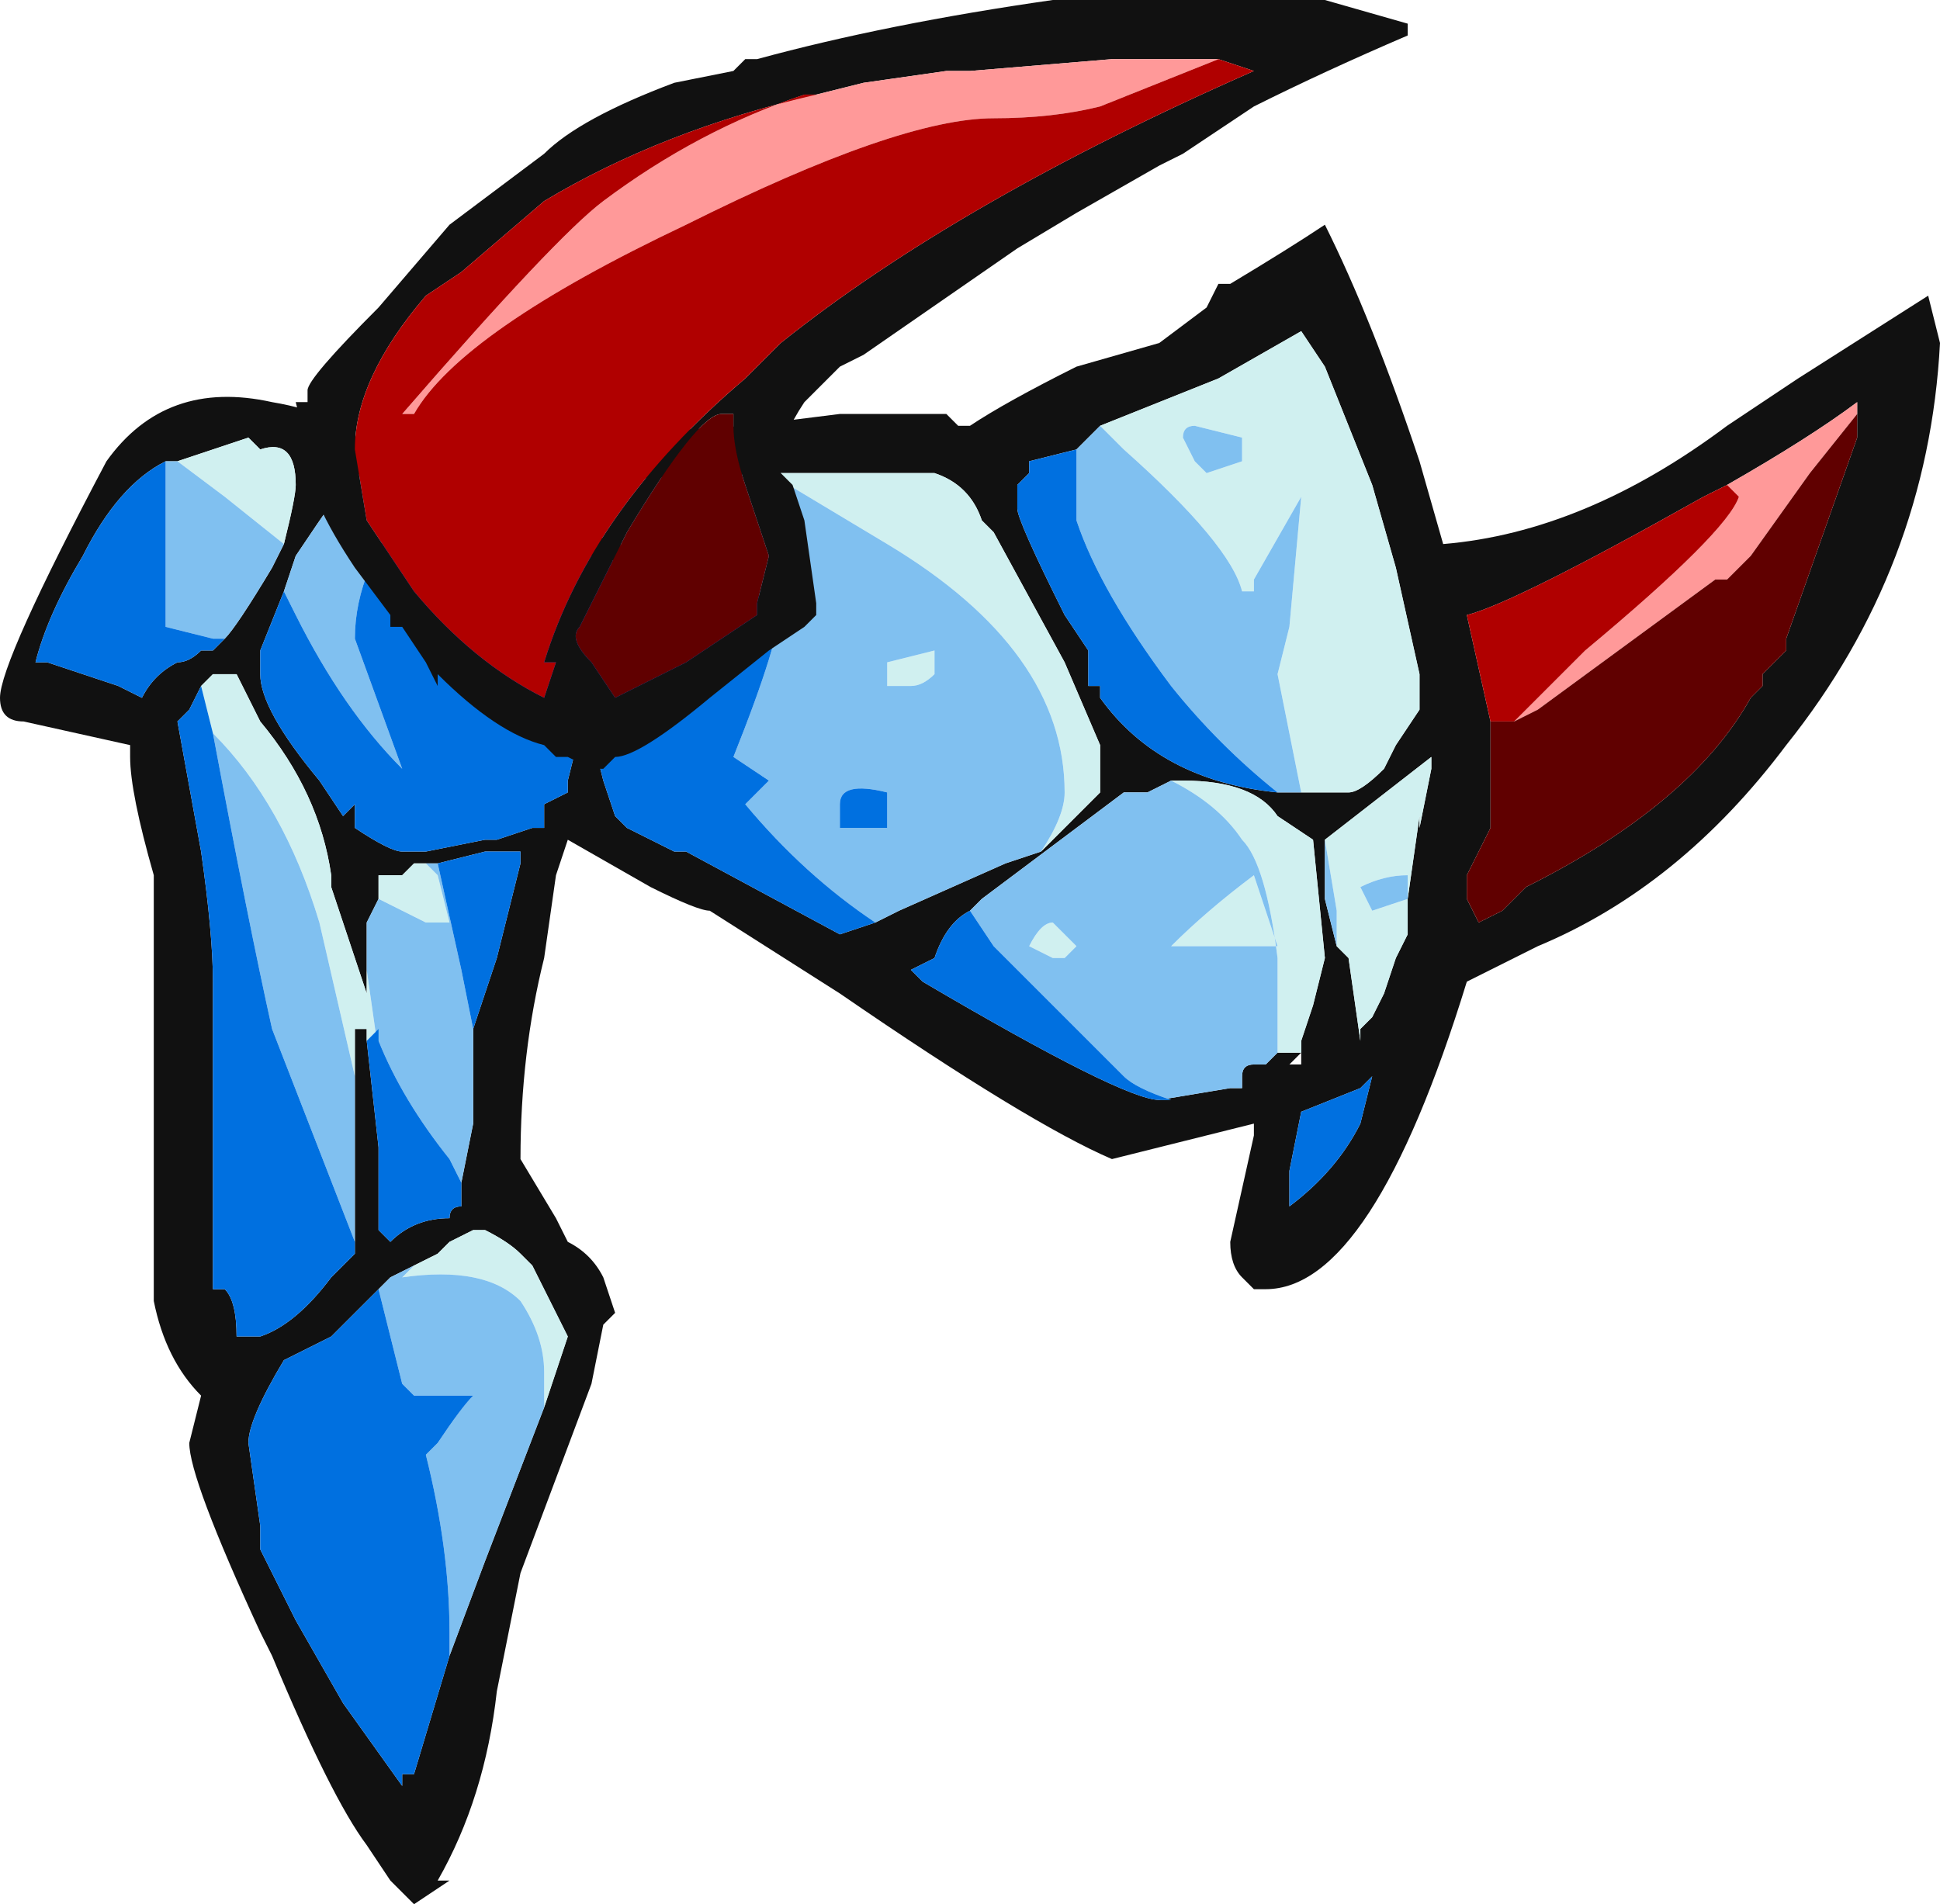 <?xml version="1.0" encoding="UTF-8" standalone="no"?>
<svg xmlns:ffdec="https://www.free-decompiler.com/flash" xmlns:xlink="http://www.w3.org/1999/xlink" ffdec:objectType="frame" height="56.35px" width="57.4px" xmlns="http://www.w3.org/2000/svg">
  <g transform="matrix(1.0, 0.0, 0.0, 1.0, 17.5, 23.8)">
    <use ffdec:characterId="2230" height="8.05" transform="matrix(7.0, 0.0, 0.0, 7.0, -17.5, -23.8)" width="8.2" xlink:href="#shape0"/>
  </g>
  <defs>
    <g id="shape0" transform="matrix(1.0, 0.0, 0.0, 1.0, 2.5, 3.4)">
      <path d="M2.4 -1.95 L2.6 -2.1 2.65 -2.2 2.7 -2.2 Q2.95 -2.35 3.1 -2.45 3.3 -2.05 3.5 -1.45 L3.6 -1.1 Q4.2 -1.15 4.8 -1.6 L5.1 -1.8 5.65 -2.15 5.7 -1.95 Q5.65 -1.0 5.05 -0.25 4.6 0.35 4.0 0.6 L3.7 0.75 Q3.3 2.05 2.85 2.05 L2.8 2.05 2.75 2.0 Q2.7 1.95 2.7 1.85 L2.8 1.4 2.8 1.35 2.2 1.5 Q1.85 1.35 1.05 0.8 L0.5 0.45 Q0.45 0.45 0.25 0.35 L-0.1 0.15 -0.15 0.3 -0.2 0.65 Q-0.3 1.05 -0.3 1.5 L-0.15 1.75 -0.1 1.85 Q0.0 1.9 0.05 2.0 L0.1 2.15 0.05 2.2 0.0 2.45 -0.3 3.25 -0.4 3.75 Q-0.45 4.2 -0.65 4.55 L-0.6 4.55 -0.75 4.65 -0.85 4.55 -0.95 4.4 Q-1.1 4.2 -1.35 3.6 L-1.4 3.5 Q-1.7 2.85 -1.7 2.7 L-1.65 2.5 Q-1.8 2.35 -1.85 2.1 L-1.85 0.3 Q-1.95 -0.05 -1.95 -0.2 L-1.95 -0.25 -2.4 -0.35 Q-2.5 -0.35 -2.5 -0.45 -2.5 -0.6 -2.05 -1.45 -1.8 -1.8 -1.35 -1.7 -1.05 -1.65 -0.95 -1.5 L0.65 -1.6 1.05 -1.65 1.5 -1.65 1.55 -1.6 1.6 -1.6 Q1.75 -1.7 2.05 -1.85 L2.4 -1.95 M0.75 -1.4 L-0.4 -1.35 -0.4 -1.3 0.5 -0.95 0.45 -0.95 -0.45 -1.15 -0.75 -1.3 -1.0 -1.4 Q-1.05 -1.35 -1.25 -1.05 L-1.3 -0.9 -1.4 -0.65 -1.4 -0.55 Q-1.4 -0.4 -1.15 -0.1 L-1.05 0.05 -1.0 0.0 -1.0 0.1 Q-0.85 0.2 -0.8 0.2 L-0.7 0.2 -0.45 0.15 -0.4 0.15 -0.25 0.1 -0.2 0.1 -0.2 0.0 -0.1 -0.05 -0.1 -0.1 -0.05 -0.3 0.0 -0.3 0.05 -0.1 0.1 0.05 0.15 0.1 0.35 0.2 0.4 0.2 1.05 0.55 1.2 0.5 1.3 0.45 1.75 0.25 1.9 0.2 2.15 -0.05 2.15 -0.25 2.0 -0.6 1.7 -1.15 1.65 -1.2 Q1.6 -1.35 1.45 -1.4 L0.75 -1.4 M2.15 -1.6 L2.05 -1.5 1.85 -1.45 1.85 -1.4 1.8 -1.35 1.8 -1.25 Q1.8 -1.2 2.0 -0.8 L2.1 -0.65 2.1 -0.5 2.15 -0.5 2.15 -0.45 Q2.4 -0.1 2.9 -0.05 L3.0 -0.05 3.2 -0.05 Q3.25 -0.05 3.35 -0.15 L3.4 -0.25 3.5 -0.4 3.5 -0.55 3.4 -1.0 3.3 -1.35 3.1 -1.85 3.0 -2.0 2.65 -1.8 2.15 -1.6 M1.6 -1.3 L1.6 -1.3 M2.9 1.05 L3.0 1.05 3.0 1.0 3.05 0.85 3.1 0.65 3.05 0.15 2.9 0.05 Q2.8 -0.1 2.5 -0.1 L2.45 -0.1 2.35 -0.05 2.25 -0.05 1.65 0.4 1.6 0.45 Q1.5 0.5 1.45 0.65 L1.35 0.7 1.4 0.75 Q2.25 1.25 2.4 1.25 L2.7 1.2 2.75 1.2 2.75 1.15 Q2.75 1.1 2.8 1.1 L2.85 1.1 2.9 1.05 M3.15 0.6 L3.2 0.65 3.25 1.0 3.25 0.95 3.3 0.9 3.35 0.8 3.4 0.65 3.45 0.55 3.45 0.4 3.5 0.05 3.5 0.1 3.55 -0.15 3.55 -0.2 3.1 0.15 3.1 0.4 3.15 0.6 M3.8 -0.35 L3.8 0.1 3.7 0.3 3.7 0.4 3.75 0.5 3.85 0.45 3.95 0.35 Q4.65 0.0 4.9 -0.45 L4.95 -0.5 4.95 -0.55 5.05 -0.65 5.05 -0.7 5.35 -1.55 5.35 -1.6 5.35 -1.65 5.35 -1.7 Q5.15 -1.55 4.8 -1.35 L4.7 -1.3 Q3.9 -0.85 3.7 -0.8 L3.8 -0.35 M3.25 1.2 L3.0 1.3 2.95 1.55 2.95 1.7 Q3.15 1.55 3.25 1.35 L3.3 1.15 3.25 1.2 M3.0 1.1 L3.0 1.05 2.95 1.1 3.0 1.1 M-1.8 -1.45 Q-2.0 -1.35 -2.15 -1.05 -2.3 -0.8 -2.35 -0.6 L-2.3 -0.6 -2.0 -0.5 -1.9 -0.45 Q-1.85 -0.55 -1.75 -0.6 -1.7 -0.6 -1.65 -0.65 L-1.6 -0.65 -1.55 -0.7 Q-1.5 -0.75 -1.35 -1.0 L-1.3 -1.1 Q-1.25 -1.3 -1.25 -1.35 -1.25 -1.55 -1.4 -1.5 L-1.45 -1.55 -1.75 -1.45 -1.8 -1.45 M-0.95 0.7 L-0.95 0.8 -1.1 0.35 -1.1 0.3 Q-1.15 -0.05 -1.4 -0.35 L-1.5 -0.55 -1.6 -0.55 -1.65 -0.5 -1.7 -0.4 -1.75 -0.35 -1.65 0.2 Q-1.6 0.55 -1.6 0.75 L-1.6 2.05 -1.55 2.05 Q-1.5 2.1 -1.5 2.25 L-1.4 2.25 Q-1.25 2.2 -1.1 2.0 L-1.0 1.9 -1.0 1.85 -1.0 1.15 -1.0 0.95 -0.95 0.95 -0.95 1.0 -0.9 1.45 -0.9 1.8 -0.85 1.85 Q-0.75 1.75 -0.6 1.75 -0.6 1.7 -0.55 1.7 L-0.55 1.6 -0.5 1.35 -0.5 0.95 -0.4 0.65 -0.3 0.25 -0.3 0.2 -0.45 0.2 -0.65 0.25 -0.7 0.25 -0.75 0.25 -0.8 0.3 -0.9 0.3 -0.9 0.4 -0.95 0.5 -0.95 0.7 M-0.2 2.55 L-0.1 2.25 -0.25 1.95 -0.3 1.9 Q-0.35 1.85 -0.45 1.8 L-0.5 1.8 -0.6 1.85 -0.65 1.9 -0.75 1.95 -0.85 2.0 -0.9 2.05 -1.1 2.25 -1.3 2.35 Q-1.45 2.6 -1.45 2.7 L-1.4 3.05 -1.4 3.15 -1.25 3.45 -1.05 3.8 -0.8 4.15 -0.8 4.1 -0.75 4.1 -0.6 3.6 -0.45 3.2 -0.2 2.55" fill="#111111" fill-rule="evenodd" stroke="none"/>
      <path d="M1.9 0.2 Q2.0 0.05 2.0 -0.05 2.0 -0.65 1.25 -1.1 L0.75 -1.4 1.45 -1.4 Q1.6 -1.35 1.65 -1.2 L1.7 -1.15 2.0 -0.6 2.15 -0.25 2.15 -0.05 1.9 0.2 M1.45 -0.65 Q1.45 -0.6 1.45 -0.55 1.4 -0.5 1.35 -0.5 L1.25 -0.5 Q1.25 -0.55 1.25 -0.6 L1.45 -0.65 M2.75 -1.55 L2.55 -1.6 Q2.5 -1.6 2.5 -1.55 L2.55 -1.45 2.6 -1.4 2.75 -1.45 2.75 -1.55 M3.0 -0.05 L2.9 -0.55 2.95 -0.75 3.0 -1.3 2.8 -0.95 2.8 -0.9 2.75 -0.9 Q2.7 -1.1 2.25 -1.5 L2.15 -1.6 2.65 -1.8 3.0 -2.0 3.1 -1.85 3.3 -1.35 3.4 -1.0 3.5 -0.55 3.5 -0.4 3.4 -0.25 3.35 -0.15 Q3.25 -0.05 3.2 -0.05 L3.0 -0.05 M2.45 -0.1 L2.5 -0.1 Q2.8 -0.1 2.9 0.05 L3.05 0.15 3.1 0.65 3.05 0.85 3.0 1.0 3.0 1.05 2.9 1.05 2.9 0.65 Q2.85 0.25 2.75 0.15 2.65 0.0 2.45 -0.1 M3.1 0.15 L3.55 -0.2 3.55 -0.15 3.5 0.1 3.5 0.05 3.45 0.4 3.45 0.55 3.4 0.65 3.35 0.8 3.3 0.9 3.25 0.95 3.25 1.0 3.2 0.65 3.15 0.6 3.15 0.45 3.1 0.15 M3.25 0.35 L3.3 0.45 3.45 0.4 3.45 0.3 Q3.35 0.3 3.25 0.35 M2.45 0.6 Q2.6 0.45 2.8 0.3 L2.9 0.6 2.45 0.6 M1.95 0.5 L2.05 0.6 2.0 0.65 1.95 0.65 1.85 0.6 Q1.9 0.5 1.95 0.5 M-1.75 -1.45 L-1.45 -1.55 -1.4 -1.5 Q-1.25 -1.55 -1.25 -1.35 -1.25 -1.3 -1.3 -1.1 L-1.55 -1.3 -1.75 -1.45 M-1.65 -0.5 L-1.6 -0.55 -1.5 -0.55 -1.4 -0.35 Q-1.15 -0.05 -1.1 0.3 L-1.1 0.35 -0.95 0.8 -0.95 0.7 -0.9 1.05 -0.9 1.0 -0.9 0.95 -0.95 1.0 -0.95 0.95 -1.0 0.95 -1.0 1.15 -1.15 0.5 Q-1.3 0.0 -1.6 -0.3 L-1.65 -0.5 M-0.9 0.4 L-0.9 0.3 -0.8 0.3 -0.75 0.25 -0.7 0.25 -0.65 0.3 -0.6 0.5 -0.7 0.5 -0.9 0.4 M-0.75 1.95 L-0.65 1.9 -0.6 1.85 -0.5 1.8 -0.45 1.8 Q-0.35 1.85 -0.3 1.9 L-0.25 1.95 -0.1 2.25 -0.2 2.55 -0.2 2.4 Q-0.2 2.25 -0.3 2.1 -0.45 1.95 -0.8 2.0 L-0.75 1.95" fill="#d0f0f0" fill-rule="evenodd" stroke="none"/>
      <path d="M0.75 -1.4 L1.25 -1.1 Q2.0 -0.65 2.0 -0.05 2.0 0.05 1.9 0.2 L1.75 0.25 1.3 0.45 1.2 0.5 Q0.9 0.3 0.65 0.0 L0.75 -0.1 0.6 -0.2 Q0.8 -0.7 0.8 -0.85 L0.5 -0.95 -0.4 -1.3 -0.4 -1.35 0.75 -1.4 M0.45 -0.95 L-0.45 -1.15 0.45 -0.95 M-0.75 -1.3 Q-1.0 -1.0 -1.0 -0.7 L-0.8 -0.15 Q-1.05 -0.4 -1.25 -0.8 L-1.3 -0.9 -1.25 -1.05 Q-1.05 -1.35 -1.0 -1.4 L-0.75 -1.3 M1.45 -0.65 L1.25 -0.6 Q1.25 -0.55 1.25 -0.5 L1.35 -0.5 Q1.4 -0.5 1.45 -0.55 1.45 -0.6 1.45 -0.65 M2.75 -1.55 L2.75 -1.45 2.6 -1.4 2.55 -1.45 2.5 -1.55 Q2.5 -1.6 2.55 -1.6 L2.75 -1.55 M2.15 -1.6 L2.25 -1.5 Q2.7 -1.1 2.75 -0.9 L2.8 -0.9 2.8 -0.95 3.0 -1.3 2.95 -0.75 2.9 -0.55 3.0 -0.05 2.9 -0.05 Q2.65 -0.25 2.45 -0.5 2.15 -0.9 2.05 -1.2 2.05 -1.25 2.05 -1.5 L2.15 -1.6 M2.45 -0.1 Q2.65 0.0 2.75 0.15 2.85 0.25 2.9 0.65 L2.9 1.05 2.85 1.1 2.8 1.1 Q2.75 1.1 2.75 1.15 L2.75 1.2 2.7 1.2 2.4 1.25 2.45 1.25 Q2.3 1.2 2.25 1.15 L1.7 0.6 1.6 0.45 1.65 0.4 2.25 -0.05 2.35 -0.05 2.45 -0.1 M3.1 0.15 L3.15 0.45 3.15 0.6 3.1 0.4 3.1 0.15 M3.25 0.35 Q3.35 0.3 3.45 0.3 L3.45 0.4 3.3 0.45 3.25 0.35 M1.95 0.5 Q1.9 0.5 1.85 0.6 L1.95 0.65 2.0 0.65 2.05 0.6 1.95 0.5 M2.45 0.6 L2.9 0.6 2.8 0.3 Q2.6 0.45 2.45 0.6 M1.25 0.1 L1.25 -0.05 Q1.05 -0.1 1.05 0.0 L1.05 0.1 1.25 0.1 M-2.35 -0.6 L-2.3 -0.6 -2.35 -0.6 M-1.55 -0.7 L-1.6 -0.7 -1.8 -0.75 -1.8 -1.45 -1.75 -1.45 -1.55 -1.3 -1.3 -1.1 -1.35 -1.0 Q-1.5 -0.75 -1.55 -0.7 M-1.6 -0.3 Q-1.3 0.0 -1.15 0.5 L-1.0 1.15 -1.0 1.85 -1.35 0.95 Q-1.45 0.5 -1.6 -0.3 M-0.9 1.0 L-0.9 1.05 -0.95 0.7 -0.95 0.5 -0.9 0.4 -0.7 0.5 -0.6 0.5 -0.65 0.3 -0.7 0.25 -0.65 0.25 -0.55 0.7 -0.5 0.95 -0.5 1.35 -0.55 1.6 -0.6 1.5 Q-0.8 1.25 -0.9 1.0 M-0.3 0.2 L-0.3 0.25 -0.3 0.2 M-0.2 2.55 L-0.45 3.2 -0.6 3.6 -0.6 3.5 Q-0.6 3.15 -0.7 2.75 L-0.65 2.7 Q-0.55 2.55 -0.5 2.5 L-0.75 2.5 -0.8 2.45 -0.9 2.05 -0.85 2.0 -0.75 1.95 -0.8 2.0 Q-0.45 1.95 -0.3 2.1 -0.2 2.25 -0.2 2.4 L-0.2 2.55" fill="#80c0f0" fill-rule="evenodd" stroke="none"/>
      <path d="M-0.4 -1.35 L-0.4 -1.3 -0.4 -1.35 M0.5 -0.95 L0.8 -0.85 Q0.8 -0.7 0.6 -0.2 L0.75 -0.1 0.65 0.0 Q0.9 0.3 1.2 0.5 L1.05 0.55 0.4 0.2 0.35 0.2 0.15 0.1 0.1 0.05 0.05 -0.1 0.0 -0.3 -0.05 -0.3 -0.1 -0.1 -0.1 -0.05 -0.2 0.0 -0.2 0.1 -0.25 0.1 -0.4 0.15 -0.45 0.15 -0.7 0.2 -0.8 0.2 Q-0.85 0.2 -1.0 0.1 L-1.0 0.0 -1.05 0.05 -1.15 -0.1 Q-1.4 -0.4 -1.4 -0.55 L-1.4 -0.65 -1.3 -0.9 -1.25 -0.8 Q-1.05 -0.4 -0.8 -0.15 L-1.0 -0.7 Q-1.0 -1.0 -0.75 -1.3 L-0.45 -1.15 0.45 -0.95 0.5 -0.95 M2.05 -1.5 Q2.05 -1.25 2.05 -1.2 2.15 -0.9 2.45 -0.5 2.65 -0.25 2.9 -0.05 2.4 -0.1 2.15 -0.45 L2.15 -0.5 2.1 -0.5 2.1 -0.65 2.0 -0.8 Q1.8 -1.2 1.8 -1.25 L1.8 -1.35 1.85 -1.4 1.85 -1.45 2.05 -1.5 M2.4 1.25 Q2.25 1.25 1.4 0.75 L1.35 0.7 1.45 0.65 Q1.5 0.5 1.6 0.45 L1.7 0.6 2.25 1.15 Q2.3 1.2 2.45 1.25 L2.4 1.25 M3.25 1.2 L3.3 1.15 3.25 1.35 Q3.15 1.55 2.95 1.7 L2.95 1.55 3.0 1.3 3.25 1.2 M1.25 0.1 L1.05 0.1 1.05 0.0 Q1.05 -0.1 1.25 -0.05 L1.25 0.1 M-2.35 -0.6 Q-2.3 -0.8 -2.15 -1.05 -2.0 -1.35 -1.8 -1.45 L-1.8 -0.75 -1.6 -0.7 -1.55 -0.7 -1.6 -0.65 -1.65 -0.65 Q-1.7 -0.6 -1.75 -0.6 -1.85 -0.55 -1.9 -0.45 L-2.0 -0.5 -2.3 -0.6 -2.35 -0.6 M-1.65 -0.5 L-1.6 -0.3 Q-1.45 0.5 -1.35 0.95 L-1.0 1.85 -1.0 1.9 -1.1 2.0 Q-1.25 2.2 -1.4 2.25 L-1.5 2.25 Q-1.5 2.1 -1.55 2.05 L-1.6 2.05 -1.6 0.75 Q-1.6 0.55 -1.65 0.2 L-1.75 -0.35 -1.7 -0.4 -1.65 -0.5 M-0.95 1.0 L-0.9 0.95 -0.9 1.0 Q-0.8 1.25 -0.6 1.5 L-0.55 1.6 -0.55 1.7 Q-0.6 1.7 -0.6 1.75 -0.75 1.75 -0.85 1.85 L-0.9 1.8 -0.9 1.45 -0.95 1.0 M-0.65 0.25 L-0.45 0.2 -0.3 0.2 -0.3 0.25 -0.4 0.65 -0.5 0.95 -0.55 0.7 -0.65 0.25 M-0.6 3.6 L-0.75 4.1 -0.8 4.1 -0.8 4.15 -1.05 3.8 -1.25 3.45 -1.4 3.15 -1.4 3.05 -1.45 2.7 Q-1.45 2.6 -1.3 2.35 L-1.1 2.25 -0.9 2.05 -0.8 2.45 -0.75 2.5 -0.5 2.5 Q-0.55 2.55 -0.65 2.7 L-0.7 2.75 Q-0.6 3.15 -0.6 3.5 L-0.6 3.6" fill="#0070e0" fill-rule="evenodd" stroke="none"/>
      <path d="M5.35 -1.65 L5.15 -1.4 4.9 -1.05 4.8 -0.95 4.75 -0.95 4.0 -0.4 3.9 -0.35 4.2 -0.65 Q4.8 -1.15 4.85 -1.3 L4.8 -1.35 Q5.15 -1.55 5.35 -1.7 L5.35 -1.65" fill="#ff9999" fill-rule="evenodd" stroke="none"/>
      <path d="M3.9 -0.35 L3.8 -0.35 3.7 -0.8 Q3.9 -0.85 4.7 -1.3 L4.8 -1.35 4.85 -1.3 Q4.8 -1.15 4.2 -0.65 L3.9 -0.35 M5.35 -1.65 L5.35 -1.7 5.35 -1.65" fill="#b00000" fill-rule="evenodd" stroke="none"/>
      <path d="M3.9 -0.35 L4.0 -0.4 4.75 -0.95 4.8 -0.95 4.9 -1.05 5.15 -1.4 5.35 -1.65 5.35 -1.6 5.35 -1.55 5.05 -0.7 5.05 -0.65 4.95 -0.55 4.95 -0.5 4.9 -0.45 Q4.65 0.0 3.95 0.35 L3.85 0.45 3.75 0.5 3.7 0.4 3.7 0.3 3.8 0.1 3.8 -0.35 3.9 -0.35" fill="#600000" fill-rule="evenodd" stroke="none"/>
      <path d="M2.65 -3.15 L2.2 -3.15 1.6 -3.1 1.5 -3.1 1.15 -3.05 0.95 -3.0 Q0.3 -2.85 -0.2 -2.55 L-0.55 -2.25 -0.7 -2.15 Q-1.0 -1.8 -1.0 -1.5 L-0.95 -1.2 -0.75 -0.9 Q-0.5 -0.6 -0.2 -0.45 L-0.15 -0.6 -0.2 -0.6 Q0.0 -1.25 0.65 -1.8 L0.8 -1.95 Q1.55 -2.55 2.8 -3.1 L2.65 -3.15 M2.4 -2.7 L2.05 -2.5 1.8 -2.35 1.15 -1.9 1.05 -1.85 0.9 -1.7 Q0.8 -1.55 0.8 -1.45 L0.8 -1.4 0.85 -1.35 0.9 -1.2 0.95 -0.85 0.95 -0.8 0.9 -0.75 0.75 -0.65 0.5 -0.45 Q0.2 -0.2 0.1 -0.2 L0.05 -0.15 0.0 -0.15 -0.1 -0.2 -0.15 -0.2 -0.2 -0.25 Q-0.4 -0.3 -0.65 -0.55 L-0.65 -0.5 -0.7 -0.6 -0.8 -0.75 -0.85 -0.75 -0.85 -0.8 -1.0 -1.0 Q-1.2 -1.3 -1.2 -1.45 L-1.2 -1.5 -1.25 -1.7 -1.2 -1.7 -1.2 -1.75 Q-1.2 -1.8 -0.9 -2.1 L-0.6 -2.45 -0.2 -2.75 Q-0.05 -2.9 0.35 -3.05 L0.6 -3.1 0.65 -3.15 0.7 -3.15 Q1.25 -3.3 1.95 -3.4 2.6 -3.45 2.9 -3.4 3.0 -3.4 3.1 -3.4 L3.45 -3.3 3.45 -3.25 Q3.1 -3.1 2.8 -2.95 L2.5 -2.75 2.4 -2.7 M0.55 -1.65 Q0.45 -1.65 0.15 -1.15 L-0.05 -0.75 Q-0.1 -0.7 0.0 -0.6 L0.1 -0.45 Q0.2 -0.5 0.4 -0.6 L0.7 -0.8 0.7 -0.85 0.75 -1.05 0.65 -1.35 Q0.6 -1.5 0.6 -1.6 L0.6 -1.65 0.55 -1.65" fill="#111111" fill-rule="evenodd" stroke="none"/>
      <path d="M0.95 -3.0 L1.15 -3.05 1.5 -3.1 1.6 -3.1 2.2 -3.15 2.65 -3.15 2.15 -2.95 Q1.95 -2.9 1.7 -2.9 1.3 -2.9 0.4 -2.45 -0.55 -2.0 -0.75 -1.65 L-0.8 -1.65 Q-0.15 -2.4 0.05 -2.55 0.45 -2.85 0.9 -3.0 L0.95 -3.0" fill="#ff9999" fill-rule="evenodd" stroke="none"/>
      <path d="M2.65 -3.15 L2.8 -3.1 Q1.55 -2.55 0.8 -1.95 L0.65 -1.8 Q0.0 -1.25 -0.2 -0.6 L-0.15 -0.6 -0.2 -0.45 Q-0.5 -0.6 -0.75 -0.9 L-0.95 -1.2 -1.0 -1.5 Q-1.0 -1.8 -0.7 -2.15 L-0.55 -2.25 -0.2 -2.55 Q0.3 -2.85 0.95 -3.0 L0.9 -3.0 Q0.45 -2.85 0.05 -2.55 -0.15 -2.4 -0.8 -1.65 L-0.75 -1.65 Q-0.55 -2.0 0.4 -2.45 1.3 -2.9 1.7 -2.9 1.95 -2.9 2.15 -2.95 L2.65 -3.15" fill="#b00000" fill-rule="evenodd" stroke="none"/>
      <path d="M0.55 -1.65 L0.6 -1.65 0.6 -1.6 Q0.6 -1.5 0.65 -1.35 L0.75 -1.05 0.7 -0.85 0.7 -0.8 0.4 -0.6 Q0.2 -0.5 0.1 -0.45 L0.0 -0.6 Q-0.1 -0.7 -0.05 -0.75 L0.15 -1.15 Q0.45 -1.65 0.55 -1.65" fill="#600000" fill-rule="evenodd" stroke="none"/>
    </g>
  </defs>
</svg>
